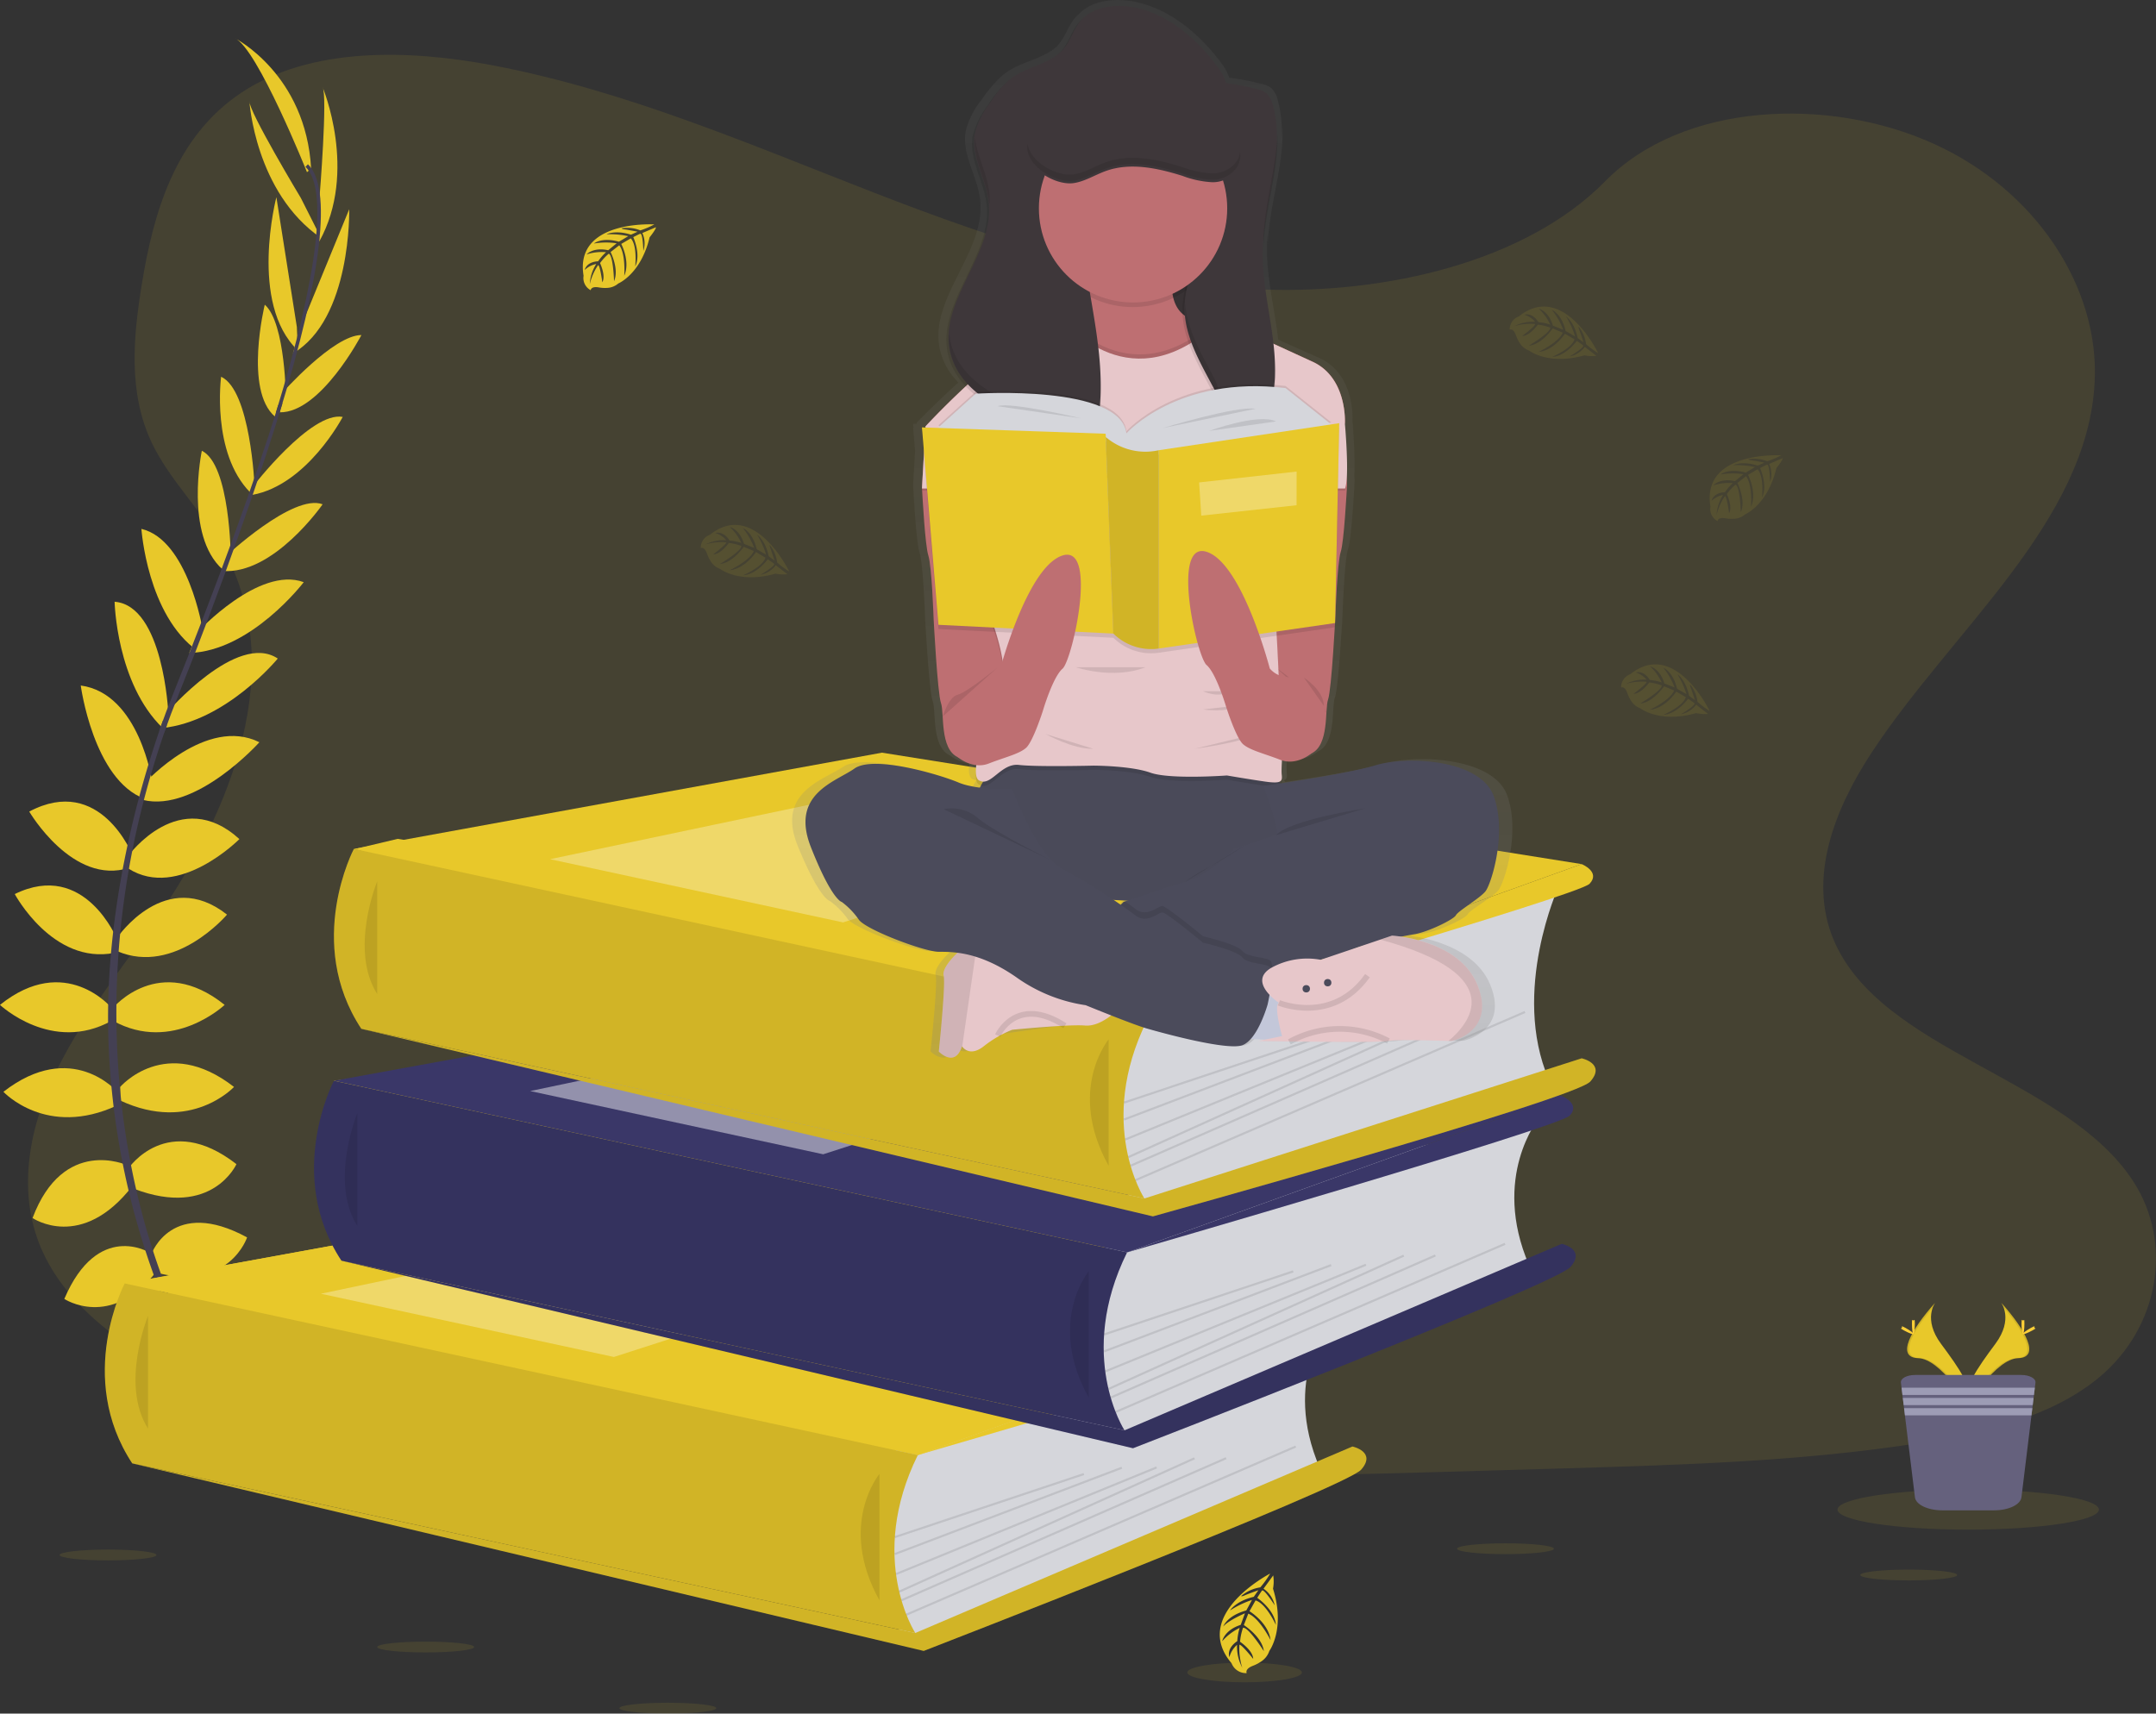 <svg id="img-pos-graduacao-e-exstensao" xmlns="http://www.w3.org/2000/svg" xmlns:xlink="http://www.w3.org/1999/xlink" width="377.357" height="300" viewBox="0 0 377.357 300">
  <rect x="0" y="0" width="377.357" height="300" fill="#333333" stroke="none"/>
  <defs>
    <linearGradient id="linear-gradient" x1="0.5" y1="1" x2="0.5" gradientUnits="objectBoundingBox">
      <stop offset="0" stop-color="gray" stop-opacity="0.251"/>
      <stop offset="0.54" stop-color="gray" stop-opacity="0.122"/>
      <stop offset="1" stop-color="gray" stop-opacity="0.102"/>
    </linearGradient>
  </defs>
  <path id="Caminho_159" data-name="Caminho 159" d="M318.283,110.538c-23.877-.83-46.622-8.537-68.337-16.971S206.723,75.788,183.417,71.32c-14.99-2.874-32.134-3.28-44.209,4.756-11.625,7.748-15.381,21.084-17.4,33.473-1.52,9.319-2.413,19.125,1.752,27.851,2.889,6.058,8.021,11.149,11.566,16.971,12.348,20.188,3.623,45.083-9.758,64.8-6.272,9.249-13.558,18.078-18.4,27.913s-7.083,21.121-2.848,31.164c4.2,9.961,14.211,17.428,25.05,22.685,22.021,10.681,47.961,13.735,73.273,15.466,56.015,3.833,112.324,2.173,168.487.513,20.786-.616,41.66-1.24,62.106-4.453,11.356-1.786,23.077-4.615,31.322-11.455,10.463-8.681,13.056-23.383,6.047-34.266-11.765-18.258-44.272-22.792-52.506-42.39-4.523-10.784.125-22.8,6.7-32.8,14.108-21.457,37.753-40.283,39-64.81.856-16.849-10.515-33.716-28.09-41.689-18.421-8.386-43.973-7.323-57.557,6.508C363.957,105.8,339.364,111.268,318.283,110.538Z" transform="translate(-96.977 -59.842)" fill="#e8c82a" opacity="0.1"/>
  <path id="Caminho_160" data-name="Caminho 160" d="M197.985,505.962l-126.277-.616L59.16,475.917l44.368-3.221-7.733-32.267,87.754-11.374L99.517,399.843l7.423-1.763,135.121,22.044-7.441,50.355-10.636,27.673Z" transform="translate(-37.334 -251.219)" fill="#e8c82a"/>
  <path id="Caminho_161" data-name="Caminho 161" d="M187,698.634s7.747-1.24,12.4,4.235c0,0-3.409,2.686-10.743-1.033Z" transform="translate(-150.69 -456.833)" fill="#e8c82a"/>
  <path id="Caminho_162" data-name="Caminho 162" d="M179.355,698.51s-4.944,6.084-2.509,12.857c0,0,4.029-1.612,4.468-9.825Z" transform="translate(-143.857 -456.831)" fill="#e8c82a"/>
  <path id="Caminho_163" data-name="Caminho 163" d="M172.76,668.035s3.1-5.685,15.5,2.273c0,0-1.653,3.822-7.128,3.512S174.206,671.03,172.76,668.035Z" transform="translate(-141.703 -436.357)" fill="#e8c82a"/>
  <path id="Caminho_164" data-name="Caminho 164" d="M158.524,670.279s-6.43-.738-7.054,13.982c0,0,4.077.845,6.973-3.811S160.151,673.183,158.524,670.279Z" transform="translate(-128.268 -439.011)" fill="#e8c82a"/>
  <path id="Caminho_165" data-name="Caminho 165" d="M160.44,629.134s3.616-10.02,16.735-2.892c0,0-3,9.194-15.392,6.3Z" transform="translate(-133.929 -409.609)" fill="#e8c82a"/>
  <path id="Caminho_166" data-name="Caminho 166" d="M149.52,589.776s6.818-10.123,18.9-.738c0,0-4.235,9.5-17.871,4.339Z" transform="translate(-127.037 -385.229)" fill="#e8c82a"/>
  <path id="Caminho_167" data-name="Caminho 167" d="M145.6,552.149s7.954-9.3,19.922,0c0,0-7.541,8.161-19.922,2.376Z" transform="translate(-124.564 -361.858)" fill="#e8c82a"/>
  <path id="Caminho_168" data-name="Caminho 168" d="M142.24,514.039s8.057-9.71,19.524-.517c0,0-9.09,8.574-19.524,2.789Z" transform="translate(-122.443 -337.594)" fill="#e8c82a"/>
  <path id="Caminho_169" data-name="Caminho 169" d="M144.2,476.442s8.485-12.5,19.214-4.029c0,0-9.09,10.743-19.214,6.4Z" transform="translate(-123.68 -312.29)" fill="#e8c82a"/>
  <path id="Caminho_170" data-name="Caminho 170" d="M149.52,438.369s8.987-12.4,19.42-2.892c0,0-10.64,10.743-19.42,5.165Z" transform="translate(-127.037 -288.576)" fill="#e8c82a"/>
  <path id="Caminho_171" data-name="Caminho 171" d="M156.845,400.8s10.64-11.651,19.922-7.01c0,0-11.086,12.374-20.387,10.1Z" transform="translate(-131.367 -263.843)" fill="#e8c82a"/>
  <path id="Caminho_172" data-name="Caminho 172" d="M166.231,363.757s12.278-14.27,19.42-9.5c0,0-9.046,11.068-20.291,12.175Z" transform="translate(-137.034 -238.965)" fill="#e8c82a"/>
  <path id="Caminho_173" data-name="Caminho 173" d="M179.8,327.659s10.747-11.651,18.6-8.758c0,0-9.194,12.086-20.04,12.4Z" transform="translate(-145.237 -216.979)" fill="#e8c82a"/>
  <path id="Caminho_174" data-name="Caminho 174" d="M194.557,291.528s11.88-11.156,17.045-9.194c0,0-8.574,12.4-17.561,11.673Z" transform="translate(-155.133 -194.048)" fill="#e8c82a"/>
  <path id="Caminho_175" data-name="Caminho 175" d="M208.32,253.479s10.227-13.329,15.809-12.3c0,0-6.2,11.883-15.809,13.65Z" transform="translate(-164.144 -168.189)" fill="#e8c82a"/>
  <path id="Caminho_176" data-name="Caminho 176" d="M221.663,212.623s9.039-10.216,13.923-10.194c0,0-7.135,13.65-14.3,13.525Z" transform="translate(-172.329 -143.769)" fill="#e8c82a"/>
  <path id="Caminho_177" data-name="Caminho 177" d="M228.681,164l8.733-21.28s.435,19.236-9.843,25.227Z" transform="translate(-176.292 -106.088)" fill="#e8c82a"/>
  <path id="Caminho_178" data-name="Caminho 178" d="M240.089,103.918s1.446-17.771.516-19.218c0,0,6.242,14.776-.576,27.068Z" transform="translate(-184.156 -69.473)" fill="#e8c82a"/>
  <path id="Caminho_179" data-name="Caminho 179" d="M134.006,635.878s-9.054-5.611-14.916,8.117c0,0,8.057,5.349,15.982-4.615Z" transform="translate(-107.834 -416.589)" fill="#e8c82a"/>
  <path id="Caminho_180" data-name="Caminho 180" d="M120.521,594.824s-11.1-5.065-16.491,9.268c0,0,8.578,5.9,17.5-5.645Z" transform="translate(-98.33 -390.849)" fill="#e8c82a"/>
  <path id="Caminho_181" data-name="Caminho 181" d="M110.122,554.459s-7.954-9.3-19.922,0c0,0,7.541,8.161,19.922,2.376Z" transform="translate(-89.602 -363.316)" fill="#e8c82a"/>
  <path id="Caminho_182" data-name="Caminho 182" d="M108.1,514.039s-8.057-9.71-19.524-.517c0,0,9.09,8.574,19.524,2.789Z" transform="translate(-88.58 -337.594)" fill="#e8c82a"/>
  <path id="Caminho_183" data-name="Caminho 183" d="M113.517,473.107s-5.652-14-17.937-7.98c0,0,6.641,12.414,17.436,10.3Z" transform="translate(-92.997 -308.601)" fill="#e8c82a"/>
  <path id="Caminho_184" data-name="Caminho 184" d="M120.528,433.2s-5.619-14.244-18.078-7.64c0,0,7.629,13.056,17.524,9.839Z" transform="translate(-97.333 -283.478)" fill="#e8c82a"/>
  <path id="Caminho_185" data-name="Caminho 185" d="M139.434,385.745s-2.214-15.617-12.544-17.015c0,0,2.191,16.469,11.153,19.83Z" transform="translate(-112.756 -248.716)" fill="#e8c82a"/>
  <path id="Caminho_186" data-name="Caminho 186" d="M152.344,348.452s-.863-18.815-9.4-19.472c0,0,.288,14.281,8.441,22.136Z" transform="translate(-122.885 -223.631)" fill="#e8c82a"/>
  <path id="Caminho_187" data-name="Caminho 187" d="M166.369,311.967s-2.546-15.646-10.7-17.557c0,0,1.011,15.152,9.891,21.4Z" transform="translate(-130.918 -201.815)" fill="#e8c82a"/>
  <path id="Caminho_188" data-name="Caminho 188" d="M188.182,276.024s-.085-16.3-5.065-18.694c0,0-3.088,14.757,3.623,20.774Z" transform="translate(-147.792 -178.415)" fill="#e8c82a"/>
  <path id="Caminho_189" data-name="Caminho 189" d="M198.986,241.357s-.7-16.783-5.855-19.147c0,0-1.764,13.281,5.084,20.247Z" transform="translate(-154.431 -156.252)" fill="#e8c82a"/>
  <path id="Caminho_190" data-name="Caminho 190" d="M215.844,204.863s-.029-13.65-3.711-16.853c0,0-3.66,14.953,1.789,19.6Z" transform="translate(-165.792 -134.669)" fill="#e8c82a"/>
  <path id="Caminho_191" data-name="Caminho 191" d="M220.941,159.719,217.359,137s-4.866,18.616,3.752,26.821Z" transform="translate(-168.985 -102.478)" fill="#e8c82a"/>
  <path id="Caminho_192" data-name="Caminho 192" d="M215.891,108.341S206.7,93.067,206.885,91.37c0,0,.978,16.008,12.544,23.98Z" transform="translate(-163.237 -73.683)" fill="#e8c82a"/>
  <path id="Caminho_193" data-name="Caminho 193" d="M212.663,85.029s-8.677-21.693-12.6-23.449c0,0,12.4,6.3,13.326,22.829Z" transform="translate(-158.932 -54.883)" fill="#e8c82a"/>
  <path id="Caminho_194" data-name="Caminho 194" d="M220.154,164.936l-.594-.181c7.323-23.881,9.149-39.107,5.147-42.925l.424-.45C229.377,125.409,227.654,140.468,220.154,164.936Z" transform="translate(-171.238 -92.621)" fill="#444053"/>
  <path id="Caminho_195" data-name="Caminho 195" d="M165.008,292.37l-.878-.314c.778-2.188,1.616-4.409,2.494-6.6,7.644-19.052,14.152-36.775,18.325-50.381l.764-.369c-4.18,13.632-10.574,32.034-18.225,51.112C166.613,287.969,165.779,290.179,165.008,292.37Z" transform="translate(-136.257 -164.14)" fill="#444053"/>
  <path id="Caminho_196" data-name="Caminho 196" d="M168.159,518.9c-.118-.129-11.987-13.5-20.262-36.314a134.356,134.356,0,0,1-7.995-41.608c-.568-17.757,3.158-37.583,9.541-55.594l.694.812c-14.329,40.424-8.637,75.063-1.085,95.922,8.187,22.612,19.922,35.831,20.037,35.963Z" transform="translate(-120.932 -259.224)" fill="#444053"/>
  <path id="Caminho_197" data-name="Caminho 197" d="M586.129,670.36s-8.364,10.208-1.723,25.641L517.63,724.962l-6.408,1.343-2.951-12.913,1.974-16.3V688.19Z" transform="translate(-353.434 -439.066)" fill="#d5d6db"/>
  <path id="Caminho_198" data-name="Caminho 198" d="M59.16,580.239l92.424-16.849L274.051,582.9l-76.066,27.386Z" transform="translate(-37.334 -355.541)" fill="#e8c82a"/>
  <path id="Caminho_199" data-name="Caminho 199" d="M59.16,580.239l92.424-16.849L274.051,582.9l-76.066,27.386Z" transform="translate(-37.334 -355.541)" fill="#e8c82a"/>
  <path id="Caminho_200" data-name="Caminho 200" d="M141.788,652.47s-8.644,16.377,1.317,31.5l137.057,29.7s-8.508-13.045.439-31.153Z" transform="translate(-119.962 -427.776)" fill="#e8c82a"/>
  <path id="Caminho_201" data-name="Caminho 201" d="M141.788,652.47s-8.644,16.377,1.317,31.5l137.057,29.7s-8.508-13.045.439-31.153Z" transform="translate(-119.962 -427.776)" opacity="0.1"/>
  <path id="Caminho_202" data-name="Caminho 202" d="M155.054,667.86s-4.94,11.983,0,19.738" transform="translate(-129.144 -437.488)" opacity="0.1"/>
  <path id="Caminho_203" data-name="Caminho 203" d="M288.367,762.51l76.516-32.65s4.28.922,1.513,4.058-76.553,31.728-76.553,31.728L151.31,732.811Z" transform="translate(-128.167 -476.615)" fill="#e8c82a"/>
  <path id="Caminho_204" data-name="Caminho 204" d="M288.367,762.51l76.516-32.65s4.28.922,1.513,4.058-76.553,31.728-76.553,31.728L151.31,732.811Z" transform="translate(-128.167 -476.615)" opacity="0.1"/>
  <path id="Caminho_205" data-name="Caminho 205" d="M500.2,742.86s-7.379,8.854,0,22.136" transform="translate(-346.272 -484.818)" opacity="0.1"/>
  <rect id="Retângulo_21" data-name="Retângulo 21" width="34.89" height="0.369" transform="translate(156.555 268.933) rotate(-18.45)" opacity="0.1"/>
  <rect id="Retângulo_22" data-name="Retângulo 22" width="42.512" height="0.369" transform="translate(156.543 271.903) rotate(-20.82)" opacity="0.1"/>
  <rect id="Retângulo_23" data-name="Retângulo 23" width="49.274" height="0.369" transform="translate(156.765 275.404) rotate(-22.26)" opacity="0.1"/>
  <rect id="Retângulo_24" data-name="Retângulo 24" width="56.719" height="0.369" transform="translate(157.297 278.492) rotate(-24.31)" opacity="0.1"/>
  <rect id="Retângulo_25" data-name="Retângulo 25" width="62.036" height="0.369" transform="matrix(0.916, -0.401, 0.401, 0.916, 157.707, 279.994)" opacity="0.1"/>
  <rect id="Retângulo_26" data-name="Retângulo 26" width="74.236" height="0.369" transform="translate(158.565 282.517) rotate(-23.36)" opacity="0.1"/>
  <path id="Caminho_206" data-name="Caminho 206" d="M152.23,590.59l64.932-13.65,39.557,7.563-53.207,17.155Z" transform="translate(-96.068 -364.092)" fill="#fff" opacity="0.3"/>
  <path id="Caminho_207" data-name="Caminho 207" d="M600.077,659.69s3.357,1.354,1.387,3.446S524,687.076,524,687.076Z" transform="translate(-363.361 -432.333)" fill="#e8c82a"/>
  <path id="Caminho_208" data-name="Caminho 208" d="M685.425,574.18s-8.36,10.2-1.719,25.641L616.93,628.782l-6.408,1.35-2.951-12.913,2-16.292V592.01Z" transform="translate(-416.099 -378.37)" fill="#d5d6db"/>
  <path id="Caminho_209" data-name="Caminho 209" d="M158.46,484.055l92.421-16.845,122.47,19.509L297.285,514.1Z" transform="translate(-99.999 -294.845)" fill="#3a3768"/>
  <path id="Caminho_210" data-name="Caminho 210" d="M241.044,556.29s-8.648,16.377,1.313,31.5l137.057,29.7s-8.5-13.056.454-31.156Z" transform="translate(-182.598 -367.08)" fill="#3a3768"/>
  <path id="Caminho_211" data-name="Caminho 211" d="M241.044,556.29s-8.648,16.377,1.313,31.5l137.057,29.7s-8.5-13.056.454-31.156l-43.342-9.382Z" transform="translate(-182.598 -367.08)" opacity="0.1"/>
  <path id="Caminho_212" data-name="Caminho 212" d="M254.347,571.68s-4.936,11.979,0,19.738" transform="translate(-191.806 -376.792)" opacity="0.1"/>
  <path id="Caminho_213" data-name="Caminho 213" d="M387.658,666.33l76.52-32.65s4.276.922,1.509,4.058-76.553,31.728-76.553,31.728L250.6,636.631Z" transform="translate(-190.826 -415.918)" fill="#3a3768"/>
  <path id="Caminho_214" data-name="Caminho 214" d="M387.658,666.33l76.52-32.65s4.276.922,1.509,4.058-76.553,31.728-76.553,31.728L250.6,636.631Z" transform="translate(-190.826 -415.918)" opacity="0.1"/>
  <path id="Caminho_215" data-name="Caminho 215" d="M599.49,646.68s-7.379,8.854,0,22.136" transform="translate(-408.931 -424.122)" opacity="0.1"/>
  <rect id="Retângulo_27" data-name="Retângulo 27" width="34.89" height="0.369" transform="translate(193.189 233.453) rotate(-18.45)" opacity="0.1"/>
  <rect id="Retângulo_28" data-name="Retângulo 28" width="42.512" height="0.369" transform="translate(193.182 236.422) rotate(-20.82)" opacity="0.1"/>
  <rect id="Retângulo_29" data-name="Retângulo 29" width="49.274" height="0.369" transform="translate(193.398 239.918) rotate(-22.26)" opacity="0.1"/>
  <rect id="Retângulo_30" data-name="Retângulo 30" width="56.719" height="0.369" transform="translate(193.934 243.006) rotate(-24.31)" opacity="0.1"/>
  <rect id="Retângulo_31" data-name="Retângulo 31" width="62.036" height="0.369" transform="matrix(0.916, -0.401, 0.401, 0.916, 194.339, 244.504)" opacity="0.1"/>
  <rect id="Retângulo_32" data-name="Retângulo 32" width="74.236" height="0.369" transform="translate(195.2 247.027) rotate(-23.36)" opacity="0.1"/>
  <path id="Caminho_216" data-name="Caminho 216" d="M251.53,494.41l64.932-13.65,39.557,7.563-53.207,17.155Z" transform="translate(-158.733 -303.396)" fill="#fff" opacity="0.45"/>
  <path id="Caminho_217" data-name="Caminho 217" d="M699.4,563.51s3.353,1.354,1.387,3.442-77.453,23.94-77.453,23.94Z" transform="translate(-426.045 -371.636)" fill="#3a3768"/>
  <path id="Caminho_218" data-name="Caminho 218" d="M694.844,464.15s-8.364,18.325-1.723,33.757l-66.776,20.845-6.394,1.354L617,507.193l1.974-16.3V481.98Z" transform="translate(-422.05 -308.933)" fill="#d5d6db"/>
  <path id="Caminho_219" data-name="Caminho 219" d="M167.89,374.029l92.424-16.849,122.47,19.509-76.07,27.386Z" transform="translate(-105.95 -225.408)" fill="#e8c82a"/>
  <path id="Caminho_220" data-name="Caminho 220" d="M250.5,446.26s-8.659,16.377,1.3,31.5l137.057,29.7s-8.508-13.056.45-31.152Z" transform="translate(-188.561 -297.643)" fill="#e8c82a"/>
  <path id="Caminho_221" data-name="Caminho 221" d="M250.5,446.26s-8.659,16.377,1.3,31.5l137.057,29.7s-8.508-13.056.45-31.152Z" transform="translate(-188.561 -297.643)" opacity="0.1"/>
  <path id="Caminho_222" data-name="Caminho 222" d="M263.784,461.65s-4.94,11.983,0,19.738" transform="translate(-197.761 -307.355)" opacity="0.1"/>
  <path id="Caminho_223" data-name="Caminho 223" d="M397.1,561.349l76.516-24.534s4.28.922,1.513,4.058-76.553,23.612-76.553,23.612L260.04,531.65Z" transform="translate(-196.783 -351.53)" fill="#e8c82a"/>
  <path id="Caminho_224" data-name="Caminho 224" d="M397.1,561.349l76.516-24.534s4.28.922,1.513,4.058-76.553,23.612-76.553,23.612L260.04,531.65Z" transform="translate(-196.783 -351.53)" opacity="0.1"/>
  <path id="Caminho_225" data-name="Caminho 225" d="M608.93,536.65s-7.379,8.854,0,22.136" transform="translate(-414.888 -354.686)" opacity="0.1"/>
  <rect id="Retângulo_33" data-name="Retângulo 33" width="34.89" height="0.369" transform="translate(196.673 192.859) rotate(-18.45)" opacity="0.1"/>
  <rect id="Retângulo_34" data-name="Retângulo 34" width="42.512" height="0.369" transform="translate(196.663 195.83) rotate(-20.82)" opacity="0.1"/>
  <rect id="Retângulo_35" data-name="Retângulo 35" width="49.274" height="0.369" transform="translate(196.876 199.328) rotate(-22.26)" opacity="0.1"/>
  <rect id="Retângulo_36" data-name="Retângulo 36" width="56.719" height="0.369" transform="translate(197.418 202.412) rotate(-24.31)" opacity="0.1"/>
  <rect id="Retângulo_37" data-name="Retângulo 37" width="62.036" height="0.369" transform="matrix(0.916, -0.401, 0.401, 0.916, 197.824, 203.913)" opacity="0.1"/>
  <rect id="Retângulo_38" data-name="Retângulo 38" width="74.236" height="0.369" transform="translate(198.683 206.439) rotate(-23.36)" opacity="0.1"/>
  <path id="Caminho_226" data-name="Caminho 226" d="M260.96,384.38l64.932-13.65,39.557,7.563-53.207,17.155Z" transform="translate(-164.684 -233.96)" fill="#fff" opacity="0.3"/>
  <path id="Caminho_227" data-name="Caminho 227" d="M708.826,453.48s3.357,1.354,1.387,3.446-77.453,23.94-77.453,23.94Z" transform="translate(-431.996 -302.2)" fill="#e8c82a"/>
  <path id="Caminho_228" data-name="Caminho 228" d="M377.594,149.889s-14.019-.845-12.381,8.991a2.4,2.4,0,0,0,1.247,2.527s.026-.738,1.439-.483a6.291,6.291,0,0,0,1.527.074,3.18,3.18,0,0,0,1.863-.767h0s3.944-1.631,5.479-8.08c0,0,1.136-1.406,1.107-1.767l-2.376,1.011a4.257,4.257,0,0,1,.173,3.129s-.077-3.066-.535-3c-.092,0-1.228.594-1.228.594s1.391,2.977.339,5.139c0,0,.4-3.667-.775-4.925l-1.668.974s1.627,3.073.524,5.582c0,0,.284-3.848-.874-5.346l-1.513,1.181s1.531,3.029.6,5.11c0,0-.122-4.479-.922-4.818a9.116,9.116,0,0,0-1.524,1.645s1.048,2.214.395,3.361c0,0-.395-2.985-.738-3a9.931,9.931,0,0,0-1.454,3.32,7.179,7.179,0,0,1,1.133-3.52,3.951,3.951,0,0,0-2.014,1.044s.2-1.4,2.343-1.52a9.068,9.068,0,0,1,1.38-1.59,8.636,8.636,0,0,0-3.416.391s1.136-1.317,3.8-.738L371,153.195a12.73,12.73,0,0,0-3.984.041s1.369-1.166,4.387-.317l1.627-.97a14.783,14.783,0,0,0-3.807-.328s1.5-.808,4.283.066l1.158-.52s-1.745-.343-2.258-.4-.539-.2-.539-.2a6.091,6.091,0,0,1,3.283.369A14.645,14.645,0,0,0,377.594,149.889Z" transform="translate(-263.07 -110.601)" fill="#e8c82a"/>
  <path id="Caminho_229" data-name="Caminho 229" d="M912.194,259.469s-14.019-.845-12.381,8.991a2.4,2.4,0,0,0,1.247,2.527s.026-.738,1.439-.483a6.5,6.5,0,0,0,1.527.074,3.169,3.169,0,0,0,1.845-.767h0s3.948-1.631,5.479-8.08c0,0,1.136-1.406,1.107-1.767l-2.369,1.011a4.256,4.256,0,0,1,.173,3.129s-.077-3.066-.531-3c-.092,0-1.232.594-1.232.594s1.391,2.977.343,5.139c0,0,.4-3.667-.779-4.925l-1.668.974s1.627,3.073.524,5.582c0,0,.284-3.848-.874-5.346l-1.509,1.181s1.527,3.029.594,5.11c0,0-.122-4.479-.922-4.818a9.254,9.254,0,0,0-1.524,1.645s1.048,2.214.4,3.361c0,0-.4-2.985-.738-3a9.932,9.932,0,0,0-1.454,3.32,7.157,7.157,0,0,1,1.136-3.52,3.97,3.97,0,0,0-2.018,1.044s.207-1.4,2.343-1.52a9.211,9.211,0,0,1,1.38-1.594,8.673,8.673,0,0,0-3.416.395s1.136-1.317,3.8-.738l1.476-1.217a12.731,12.731,0,0,0-3.984.041s1.365-1.166,4.387-.317l1.623-.97a14.783,14.783,0,0,0-3.807-.328s1.5-.808,4.283.066l1.162-.52s-1.749-.343-2.262-.4-.539-.2-.539-.2a6.047,6.047,0,0,1,3.283.369A14.888,14.888,0,0,0,912.194,259.469Z" transform="translate(-600.441 -179.753)" fill="#e8c82a" opacity="0.1"/>
  <path id="Caminho_230" data-name="Caminho 230" d="M436.509,300.675s-6.109-12.665-13.887-6.423a2.4,2.4,0,0,0-1.6,2.321s.646-.336,1.107,1.022a6.538,6.538,0,0,0,.679,1.365,3.184,3.184,0,0,0,1.583,1.254h0s3.346,2.649,9.725.841a6.311,6.311,0,0,0,2.073.092l-2.036-1.575a4.282,4.282,0,0,1-2.649,1.675s2.642-1.561,2.357-1.922c-.059-.074-1.107-.786-1.107-.786s-1.922,2.667-4.32,2.8c0,0,3.394-1.439,3.918-3.081l-1.66-.981s-1.893,2.922-4.619,3.18c0,0,3.5-1.627,4.239-3.368l-1.764-.738s-1.9,2.811-4.173,3.014c0,0,3.852-2.291,3.756-3.158a9.35,9.35,0,0,0-2.18-.528s-1.409,1.989-2.737,1.989c0,0,2.409-1.8,2.262-2.1a9.732,9.732,0,0,0-3.615.369,7.183,7.183,0,0,1,3.627-.738,3.974,3.974,0,0,0-1.9-1.251s1.321-.5,2.468,1.3a9.1,9.1,0,0,1,2.062.428,8.661,8.661,0,0,0-2.007-2.785s1.7.343,2.483,2.951l1.789.708a12.306,12.306,0,0,0-1.977-3.457s1.682.624,2.417,3.689l1.638.944a14.6,14.6,0,0,0-1.568-3.483s1.435.915,2.029,3.77l1.022.76s-.553-1.693-.738-2.166-.092-.568-.092-.568A6.054,6.054,0,0,1,434.4,299.1,13.76,13.76,0,0,0,436.509,300.675Z" transform="translate(-298.374 -200.624)" fill="#e8c82a" opacity="0.1"/>
  <path id="Caminho_231" data-name="Caminho 231" d="M820.289,197.055s-6.106-12.665-13.886-6.423a2.4,2.4,0,0,0-1.6,2.321s.649-.332,1.107,1.022a6.4,6.4,0,0,0,.683,1.369,3.165,3.165,0,0,0,1.579,1.251h0s3.35,2.649,9.725.845a6.34,6.34,0,0,0,2.077.089l-2.025-1.579a4.28,4.28,0,0,1-2.645,1.679s2.638-1.564,2.354-1.926c-.059-.074-1.107-.786-1.107-.786s-1.918,2.667-4.32,2.8c0,0,3.4-1.439,3.922-3.077l-1.686-.974s-1.889,2.918-4.619,3.18c0,0,3.5-1.631,4.243-3.372l-1.767-.738s-1.9,2.815-4.169,3.014c0,0,3.848-2.291,3.752-3.154a9.126,9.126,0,0,0-2.177-.528s-1.409,1.985-2.741,1.985c0,0,2.413-1.8,2.265-2.1a9.756,9.756,0,0,0-3.619.369,7.18,7.18,0,0,1,3.627-.738,3.951,3.951,0,0,0-1.893-1.251s1.321-.5,2.468,1.3a9.133,9.133,0,0,1,2.062.432,8.632,8.632,0,0,0-2.011-2.789s1.7.347,2.483,2.97l1.793.708a12.311,12.311,0,0,0-1.977-3.461s1.682.624,2.413,3.689l1.642.944a14.73,14.73,0,0,0-1.572-3.483s1.439.915,2.029,3.77l1.022.76s-.55-1.693-.738-2.166-.092-.564-.092-.564a6.069,6.069,0,0,1,1.28,3.044A14.169,14.169,0,0,0,820.289,197.055Z" transform="translate(-540.567 -135.233)" fill="#e8c82a" opacity="0.1"/>
  <path id="Caminho_232" data-name="Caminho 232" d="M873.161,366.859s-6.106-12.669-13.9-6.427a2.4,2.4,0,0,0-1.6,2.321s.649-.332,1.107,1.022a6.392,6.392,0,0,0,.679,1.369,3.166,3.166,0,0,0,1.579,1.251h0s3.35,2.653,9.729.845c0,0,1.778.306,2.073.089l-2.037-1.575a4.281,4.281,0,0,1-2.649,1.679s2.638-1.564,2.354-1.926c-.059-.074-1.107-.786-1.107-.786s-1.918,2.667-4.32,2.808c0,0,3.4-1.443,3.922-3.081l-1.664-.981s-1.889,2.922-4.619,3.18c0,0,3.5-1.631,4.243-3.372l-1.767-.738s-1.9,2.811-4.169,3.014c0,0,3.852-2.291,3.756-3.158a9.166,9.166,0,0,0-2.18-.528s-1.409,1.985-2.741,1.985c0,0,2.413-1.8,2.265-2.1a9.754,9.754,0,0,0-3.619.369,7.2,7.2,0,0,1,3.63-.738,3.944,3.944,0,0,0-1.9-1.251s1.321-.505,2.468,1.3a9.1,9.1,0,0,1,2.062.428,8.7,8.7,0,0,0-2.007-2.789s1.7.347,2.483,2.97l1.789.708a12.254,12.254,0,0,0-1.977-3.457s1.682.62,2.413,3.689l1.642.941a14.733,14.733,0,0,0-1.572-3.483s1.439.915,2.033,3.774l1.022.738s-.553-1.693-.738-2.166-.092-.564-.092-.564a6.032,6.032,0,0,1,1.28,3.044A14.936,14.936,0,0,0,873.161,366.859Z" transform="translate(-573.925 -242.389)" fill="#e8c82a" opacity="0.1"/>
  <ellipse id="Elipse_2" data-name="Elipse 2" cx="8.482" cy="0.948" rx="8.482" ry="0.948" transform="translate(66.024 287.401)" fill="#e8c82a" opacity="0.1"/>
  <ellipse id="Elipse_3" data-name="Elipse 3" cx="8.482" cy="0.948" rx="8.482" ry="0.948" transform="translate(10.422 271.286)" fill="#e8c82a" opacity="0.1"/>
  <ellipse id="Elipse_4" data-name="Elipse 4" cx="8.482" cy="0.948" rx="8.482" ry="0.948" transform="translate(108.406 298.104)" fill="#e8c82a" opacity="0.1"/>
  <ellipse id="Elipse_5" data-name="Elipse 5" cx="8.482" cy="0.948" rx="8.482" ry="0.948" transform="translate(325.595 274.791)" fill="#e8c82a" opacity="0.1"/>
  <ellipse id="Elipse_6" data-name="Elipse 6" cx="8.482" cy="0.948" rx="8.482" ry="0.948" transform="translate(255.015 270.19)" fill="#e8c82a" opacity="0.1"/>
  <ellipse id="Elipse_7" data-name="Elipse 7" cx="10.031" cy="1.723" rx="10.031" ry="1.723" transform="translate(207.807 291.079)" fill="#e8c82a" opacity="0.1"/>
  <path id="Caminho_233" data-name="Caminho 233" d="M676.081,790.14s-13.968,7.216-6.751,15.716a2.7,2.7,0,0,0,2.641,1.716s-.391-.716,1.107-1.288a7.2,7.2,0,0,0,1.509-.8,3.546,3.546,0,0,0,1.35-1.8h0s2.855-3.822.642-10.894a7.009,7.009,0,0,0,.037-2.324l-1.7,2.328a4.752,4.752,0,0,1,1.955,2.907s-1.845-2.9-2.214-2.583c-.081.066-.841,1.273-.841,1.273s3.04,2.062,3.265,4.741c0,0-1.712-3.752-3.56-4.287l-1.059,1.889s3.32,2.022,3.689,5.062c0,0-1.93-3.855-3.9-4.634l-.779,2s3.2,2.037,3.5,4.567c0,0-2.678-4.232-3.641-4.1a10.229,10.229,0,0,0-.524,2.453s2.261,1.513,2.3,3c0,0-2.088-2.638-2.409-2.464a11.119,11.119,0,0,0,.509,4.032,7.96,7.96,0,0,1-.926-4.032,4.427,4.427,0,0,0-1.339,2.155s-.6-1.457,1.38-2.8a10.2,10.2,0,0,1,.417-2.317,9.725,9.725,0,0,0-3.055,2.332s.336-1.915,3.243-2.867l.738-2.022s-2.907,1.232-3.8,2.317c0,0,.646-1.9,4.032-2.811l1-1.845a16.942,16.942,0,0,0-3.844,1.845s.978-1.634,4.154-2.387l.815-1.162s-1.874.668-2.4.908-.627.122-.627.122a6.784,6.784,0,0,1,3.361-1.527A16.438,16.438,0,0,0,676.081,790.14Z" transform="translate(-453.767 -514.656)" fill="#e8c82a"/>
  <path id="Caminho_234" data-name="Caminho 234" d="M589.5,182.618c-2.413-6.556-15.694-7.172-21.457-5.5-4.1,1.192-12.728,2.535-17.34,3.21l-.3-.284c.6-.177.612-.612.539-1.258a19.678,19.678,0,0,1,.037-2.553c2.826.878,5.342-1.2,5.342-1.2h0c3.32-1.476,2.428-7.792,3.062-9.518.476-1.291.989-8.9,1.217-12.691h.048l.026-1.273c.033-.55.048-.871.048-.871s.325-9.275.959-11.153c.59-1.727,1.07-10.426,1.144-11.806v-.181l-.048-.8c.033-.587.048-1.24.044-1.926,0-3.154-.328-7.128-.369-7.77v-.336c.026-1.347-.144-8.091-5.881-10.64-2.114-.944-4.656-2.07-7.117-3.165-.635-5.479-2.084-10.928-1.959-16.447,0-.83.074-1.66.155-2.487,0,.24-.026.483-.03.738v1.609c.218-6.9,2.826-13.842,2.582-20.6-.022.66-.07,1.324-.133,1.989a21.443,21.443,0,0,0-.708-6.785,4.014,4.014,0,0,0-1.158-2.1,4.77,4.77,0,0,0-2.022-.8,40.656,40.656,0,0,0-5.309-.989,8.2,8.2,0,0,0-1.2-2.321c-3.741-5.136-9.282-9.961-15.835-11.068-3.287-.553-7.069-.092-9.3,2.258a6.986,6.986,0,0,0-.657.664c-1.2,1.435-1.719,3.32-2.952,4.752-.081.1-.173.184-.262.277-2.413,2.158-6.172,2.608-8.854,4.545a10.627,10.627,0,0,0-1.324,1.155,22.456,22.456,0,0,0-2.892,3.516,14.584,14.584,0,0,0-2.83,5.49c-.771,4.058,1.992,7.906,2.505,11.99,1.144,9.138-8.969,17.247-7.054,26.264a12.026,12.026,0,0,0,3.254,5.84c-3.944,3.571-7.3,7.035-7.3,7.035v.207h-.624l.063.738h-.063l.343,4-.343,5.829v.55h.022c.114,2.136.568,9.817,1.107,11.437.635,1.878.956,11.153.956,11.153s.7,13.108,1.343,14.842-.269,8.032,3.062,9.518h0a7.01,7.01,0,0,0,3.346,1.387c-.17,1.38-.063,2.38.487,2.693a1.608,1.608,0,0,0,.775.221,8.21,8.21,0,0,0-.6,1.051,15.628,15.628,0,0,1-3.866-.911c-3.579-1.476-15.454-4.8-18.9-2.461s-11.75,4.453-7.917,13.853,5.619,9.636,5.619,9.636a13.65,13.65,0,0,1,3.066,3.081c1.151,1.73,11.876,5.689,14.558,5.689a26.264,26.264,0,0,1,3.413.17s-2.911,2.553-2.523,4.036S488.6,227.5,488.6,227.5s2.951,2.974,4.213-.926l.044.059c.236.321,1.513,1.771,3.914-.059A21.941,21.941,0,0,1,499.9,224.6l11.629-1.645a32.913,32.913,0,0,1,3.641-.026,7.61,7.61,0,0,0,4.8-1.786c2.409.915,5.117,1.915,6.4,2.28,2.612.738,14.617,3.959,17.425,2.951A3.9,3.9,0,0,0,545.3,225.3l2.678.085-1.254.251s2.442.041,5.763.085l-.14.081,4.165-.037c6.095.055,12.942.074,13.842-.129,1.409-.314,8.733-.092,10.891,0h.6s8.046-1.6,4.726-9.769c-2.553-6.272-10.4-8.094-13.883-8.6.981-.2,1.826-.347,2.387-.435,2.431-.369,7.154-2.583,7.537-3.339s4.342-2.951,5.364-4.2S591.922,189.174,589.5,182.618Zm-66.647,18.347-.395.129-.266.089-.509.5c-.406-.273-.841-.561-1.295-.856C521.188,200.877,522.01,200.925,522.851,200.965Zm35.163,10.4Z" transform="translate(-325.728 -43.428)" fill="url(#linear-gradient)"/>
  <path id="Caminho_235" data-name="Caminho 235" d="M686.65,287.17s5.645,14.757,8.854,13.281,2.339-7.748,2.952-9.467,1.291-14.757,1.291-14.757.31-9.223.922-11.09c.568-1.716,1.029-10.367,1.107-11.728v-.181l-.609-10.7-3.446-.86-7.991,2.951-1.107,6.32-.432,2.468-.184,1.051Z" transform="translate(-466.004 -168.532)" fill="#be6f72"/>
  <path id="Caminho_236" data-name="Caminho 236" d="M691.69,358.3s5.386,4.409,7.01,4.8,2.619,3.826,2.619,3.826" transform="translate(-469.185 -242.134)" opacity="0.1"/>
  <path id="Caminho_237" data-name="Caminho 237" d="M541.126,288.92s-5.645,14.757-8.854,13.281-2.339-7.747-2.951-9.467-1.291-14.757-1.291-14.757-.31-9.223-.922-11.09c-.568-1.716-1.029-10.367-1.107-11.728v-.181l.612-10.7,3.446-.86,7.991,2.951,1.107,6.32.432,2.468.184,1.051Z" transform="translate(-364.623 -169.637)" fill="#be6f72"/>
  <rect id="Retângulo_39" data-name="Retângulo 39" width="12.599" height="19.638" transform="translate(200.661 40.31)" fill="#3e373a"/>
  <rect id="Retângulo_40" data-name="Retângulo 40" width="12.599" height="19.638" transform="translate(200.661 40.31)" opacity="0.1"/>
  <path id="Caminho_238" data-name="Caminho 238" d="M555.76,404.582s-4.305,4.733-2.708,5.593,11.931,16.971,11.931,16.971,33.942,4.18,40.342-2.092,6.272-17.476,6.272-17.476-5.143,1.107-5.7.505-3.641-3.5-3.641-3.5S558.711,401.94,555.76,404.582Z" transform="translate(-381.47 -270.6)" fill="#4b4b5b"/>
  <path id="Caminho_239" data-name="Caminho 239" d="M555.76,404.582s-4.305,4.733-2.708,5.593,11.931,16.971,11.931,16.971,33.942,4.18,40.342-2.092,6.272-17.476,6.272-17.476-5.143,1.107-5.7.505-3.641-3.5-3.641-3.5S558.711,401.94,555.76,404.582Z" transform="translate(-381.47 -270.6)" opacity="0.02"/>
  <path id="Caminho_240" data-name="Caminho 240" d="M601.062,186.337l-11.068,8.854-3.346.243-1.229.089-20.634,1.513-21.4-1.564-3.184-.232-4.058-.3-8.485-8.116a145.329,145.329,0,0,1,11.267-10.776,23.116,23.116,0,0,1,5.46-3.649l.244-.085a6.073,6.073,0,0,0,2.339-1.631c4.154-4.283,7.995-14.853,7.995-14.853s18.325-9.467,16.111,2.951,8.238,9.349,8.238,9.349l3.446,1.572,1.361.624,3.472,1.59,7.832,3.593C601.571,178.343,601.062,186.337,601.062,186.337Z" transform="translate(-365.67 -112.185)" fill="#be6f72"/>
  <ellipse id="Elipse_8" data-name="Elipse 8" cx="16.48" cy="16.48" rx="16.48" ry="16.48" transform="translate(181.775 20.801)" opacity="0.1"/>
  <path id="Caminho_241" data-name="Caminho 241" d="M600.041,232.141H526v-.181l.612-10.7a145.314,145.314,0,0,1,11.267-10.776l46.485-1.845,2.162-2.28,7.832,3.593c6.15,2.826,5.656,10.821,5.656,10.821S600.856,230.038,600.041,232.141Z" transform="translate(-364.623 -146.249)" opacity="0.1"/>
  <path id="Caminho_242" data-name="Caminho 242" d="M600.041,231.141H526v-.181l.612-10.7a145.308,145.308,0,0,1,11.267-10.776l46.485-1.845,2.162-2.28,7.832,3.593c6.15,2.826,5.656,10.821,5.656,10.821S600.856,229.038,600.041,231.141Z" transform="translate(-364.623 -145.618)" fill="#e7c7ca"/>
  <path id="Caminho_243" data-name="Caminho 243" d="M585.9,188.406s11.68,14.883,27.238-.306,1.723,33.879,1.723,33.879l-33.573,3.984Z" transform="translate(-399.515 -132.885)" opacity="0.1"/>
  <path id="Caminho_244" data-name="Caminho 244" d="M585.9,190.406s11.68,14.883,27.238-.306,1.723,33.879,1.723,33.879l-33.573,3.984Z" transform="translate(-399.515 -134.147)" fill="#e7c7ca"/>
  <path id="Caminho_245" data-name="Caminho 245" d="M599.171,201.959l1.236,18.849,1.324,6.272,1.011,4.8s2.583,36.893,1.845,38.738.369,3.32.524,4.3-.155,3.446-.033,4.553,0,1.6-2.826,1.2-6.766-1.081-6.766-1.081-9.961.738-13.4-.491-9.961-1.232-9.961-1.232-9.839.247-13.034-.122-4.922,3.936-7.01,2.7,2.457-13.156,3.933-16.6-1.966-12.175-1.966-12.175l4.427-24.56.985-5.567v-17.5l.244-.085a6.073,6.073,0,0,0,2.339-1.631l1.107,17.613,34.68,1.232V201.35" transform="translate(-380.739 -143.088)" opacity="0.1"/>
  <path id="Caminho_246" data-name="Caminho 246" d="M599.171,199.959l1.236,18.849,1.324,6.272,1.011,4.8s2.583,36.893,1.845,38.738.369,3.32.524,4.3-.155,3.446-.033,4.553,0,1.6-2.826,1.2-6.766-1.081-6.766-1.081-9.961.738-13.4-.491-9.961-1.232-9.961-1.232-9.839.247-13.034-.122-4.922,3.936-7.01,2.7,2.457-13.156,3.933-16.6-1.966-12.175-1.966-12.175l4.427-24.56.985-5.567v-17.5l.244-.085a6.073,6.073,0,0,0,2.339-1.631l1.107,17.613,34.68,1.232V199.35" transform="translate(-380.739 -141.826)" fill="#e7c7ca"/>
  <path id="Caminho_247" data-name="Caminho 247" d="M594.332,64.644a4.065,4.065,0,0,0-1.107-2.088,4.53,4.53,0,0,0-1.948-.8,38.487,38.487,0,0,0-5.121-.981,8.2,8.2,0,0,0-1.107-2.3c-3.615-5.106-8.965-9.921-15.259-11.009-3.295-.572-7.113-.059-9.223,2.538-1.158,1.428-1.656,3.32-2.826,4.722-2.254,2.723-6.323,3.058-9.164,5.165a16.978,16.978,0,0,0-3.689,4.269,14.642,14.642,0,0,0-2.726,5.456c-.738,4.025,1.922,7.862,2.413,11.924,1.107,9.087-8.633,17.148-6.792,26.113,1.074,5.228,5.9,8.91,10.9,10.776,1.76.66,3.77,1.317,4.593,3.007.369.738.432,1.59.778,2.335,1.166,2.487,5,2.583,7.058.771s2.708-4.741,2.951-7.475c.989-11.939-3.793-23.733-3.236-35.7.166-3.619,1.184-7.725,4.427-9.363,4.364-2.214,9.614,1.476,14.418.771a28.6,28.6,0,0,1,1.38,17.454c-.764,3.184-2.084,6.272-2.18,9.555-.144,5,2.553,9.566,4.885,13.986a7.442,7.442,0,0,1,.985,2.7,6.5,6.5,0,0,1-.527,2.822c-1.317,3.545-3.59,6.836-3.848,10.61a1.716,1.716,0,0,0,.277,1.262,1.587,1.587,0,0,0,.952.428c3.984.683,7.43-2.848,9.375-6.394a29.973,29.973,0,0,0,3.7-12.735c.4-7.511-2.291-14.9-2.125-22.42C592.731,81.5,596.594,72.889,594.332,64.644Z" transform="translate(-371.912 -45.846)" opacity="0.1"/>
  <path id="Caminho_248" data-name="Caminho 248" d="M595.332,63.644a4.065,4.065,0,0,0-1.107-2.088,4.53,4.53,0,0,0-1.948-.8,38.488,38.488,0,0,0-5.121-.981,8.2,8.2,0,0,0-1.107-2.3c-3.616-5.106-8.965-9.921-15.259-11.009-3.294-.572-7.113-.059-9.223,2.538-1.158,1.428-1.657,3.32-2.826,4.722-2.254,2.723-6.323,3.058-9.164,5.165a16.979,16.979,0,0,0-3.689,4.269,14.641,14.641,0,0,0-2.726,5.456c-.738,4.025,1.922,7.862,2.413,11.924,1.107,9.087-8.633,17.148-6.792,26.113,1.074,5.228,5.9,8.91,10.9,10.776,1.76.66,3.771,1.317,4.593,3.007.369.738.432,1.59.778,2.335,1.166,2.487,5,2.583,7.058.771s2.708-4.741,2.951-7.475c.989-11.939-3.793-23.733-3.236-35.7.166-3.619,1.184-7.725,4.427-9.363,4.364-2.214,9.614,1.476,14.418.771a28.6,28.6,0,0,1,1.38,17.454c-.764,3.184-2.084,6.272-2.18,9.555-.144,5,2.553,9.566,4.885,13.986a7.442,7.442,0,0,1,.985,2.7,6.5,6.5,0,0,1-.527,2.822c-1.317,3.545-3.59,6.836-3.848,10.61a1.716,1.716,0,0,0,.277,1.262,1.587,1.587,0,0,0,.952.428c3.984.683,7.43-2.848,9.375-6.394a29.972,29.972,0,0,0,3.7-12.735c.4-7.511-2.291-14.9-2.125-22.42C593.731,80.5,597.594,71.889,595.332,63.644Z" transform="translate(-372.543 -45.215)" fill="#3e373a"/>
  <path id="Caminho_249" data-name="Caminho 249" d="M581.79,474.965l14.635.468-2.1-10.854-11.212,1.066Z" transform="translate(-367.15 -293.185)" fill="#c3c7d9"/>
  <path id="Caminho_250" data-name="Caminho 250" d="M676.965,427.3c-.985,1.229-4.8,3.442-5.165,4.18s-4.918,2.951-7.257,3.32-9.714,1.97-11.068,2.83c-.97.62-8.758,2.583-13.875,3.671a39.386,39.386,0,0,1-4.2.756c-2.214.122-26.437-8.116-26.437-8.116l4.671-4.8.258-.089c1.321-.446,7.423-2.509,10.81-3.49,3.815-1.107,8.242-5.656,8.242-5.656s6.515-2.214,7.379-2.461-2.214-8.607-2.214-8.607,14.141-1.963,19.675-3.627,18.325-1.048,20.66,5.471S677.965,426.074,676.965,427.3Z" transform="translate(-416.976 -271.248)" fill="#4b4b5b"/>
  <path id="Caminho_251" data-name="Caminho 251" d="M565.194,500.454s-2.826,2.951-5.656,2.708-12.724.738-12.724.738a19.839,19.839,0,0,0-4.984,2.889c-2.313,1.823-3.542.369-3.77.059l-.041-.059c-1.232,3.877-4.058.922-4.058.922s1.229-11.806.852-13.282,2.431-4.01,2.431-4.01l3.32-.845,8.412-2.155,12.053,4.18Z" transform="translate(-369.646 -323.618)" fill="#e7c7ca"/>
  <path id="Caminho_252" data-name="Caminho 252" d="M540.549,493.26l-2.49,17.273-.041-.059c-1.232,3.877-4.058.922-4.058.922s1.229-11.806.852-13.281,2.431-4.01,2.431-4.01Z" transform="translate(-369.646 -327.303)" opacity="0.1"/>
  <path id="Caminho_253" data-name="Caminho 253" d="M599,360.08s6.515,2.214,12.175,0" transform="translate(-410.691 -243.258)" opacity="0.1"/>
  <path id="Caminho_254" data-name="Caminho 254" d="M659.29,371.42s2.7,1.35,4.8,0" transform="translate(-448.738 -250.414)" opacity="0.1"/>
  <path id="Caminho_255" data-name="Caminho 255" d="M659.29,379.04s4.549.609,5.412-.62" transform="translate(-448.738 -254.831)" opacity="0.1"/>
  <path id="Caminho_256" data-name="Caminho 256" d="M655.29,394.333s8.544-1.107,10.666-2.583" transform="translate(-446.214 -263.243)" opacity="0.1"/>
  <path id="Caminho_257" data-name="Caminho 257" d="M584.62,391.75s4.8,2.7,8.364,2.583" transform="translate(-401.616 -263.243)" opacity="0.1"/>
  <path id="Caminho_258" data-name="Caminho 258" d="M639.59,483.425a39.379,39.379,0,0,1-4.2.756c-2.214.122-26.437-8.116-26.437-8.116l4.671-4.8.258-.089c.738.52,1.343.967,1.775,1.306,2.033,1.6,4-.491,4.733-.491s7.131,5.287,7.131,5.287,5.9,1.354,6.888,2.583,4.427.985,5.04,1.845A3.291,3.291,0,0,1,639.59,483.425Z" transform="translate(-416.97 -313.369)" opacity="0.1"/>
  <path id="Caminho_259" data-name="Caminho 259" d="M506.9,410.282s-5.969.343-9.411-1.107-14.879-4.8-18.2-2.446-11.315,4.427-7.626,13.776,5.412,9.592,5.412,9.592a13.32,13.32,0,0,1,2.951,3.062c1.107,1.723,11.437,5.656,14.019,5.656s7.131,0,13.525,4.427a27.8,27.8,0,0,0,12.175,4.922s8.116,3.32,10.644,4.058,14.075,3.933,16.783,2.951,4.427-7.135,4.427-7.135,1.229-5.534.612-6.394-4.058-.616-5.039-1.845-6.888-2.582-6.888-2.582-6.379-5.29-7.117-5.29-2.7,2.088-4.733.491A107.984,107.984,0,0,0,515.7,424.3C511.03,421.84,506.9,410.282,506.9,410.282Z" transform="translate(-329.731 -272.183)" fill="#4b4b5b"/>
  <path id="Caminho_260" data-name="Caminho 260" d="M536.27,427.176a7.047,7.047,0,0,1,6.047,1.6c2.951,2.461,12.883,7.4,12.883,7.4" transform="translate(-371.104 -285.51)" opacity="0.1"/>
  <path id="Caminho_261" data-name="Caminho 261" d="M709.577,427s-13.16,1.992-15.617,4.7" transform="translate(-470.617 -285.489)" opacity="0.1"/>
  <path id="Caminho_262" data-name="Caminho 262" d="M719.44,505.867h-.579c-2.081-.074-9.131-.3-10.489,0-1.6.369-22.752,0-22.752,0l4.136-.86s-1.535-5.379-.561-5.825c0,0-5.534-3.645-1.361-6.106a12.944,12.944,0,0,1,8.67-1.424l10.474-3.549,2.011-.683s11.806.616,15,8.733S719.44,505.867,719.44,505.867Z" transform="translate(-465.354 -323.618)" fill="#e7c7ca"/>
  <path id="Caminho_263" data-name="Caminho 263" d="M755.972,505.9h-.579c3.435-2.833,11.2-11.459-11.883-17.746l2.011-.682s11.806.616,15,8.733S755.972,505.9,755.972,505.9Z" transform="translate(-501.887 -323.65)" opacity="0.1"/>
  <ellipse id="Elipse_9" data-name="Elipse 9" cx="0.646" cy="0.646" rx="0.646" ry="0.646" transform="translate(231.736 171.395)" fill="#4b4b5b"/>
  <ellipse id="Elipse_10" data-name="Elipse 10" cx="0.646" cy="0.646" rx="0.646" ry="0.646" transform="translate(227.984 172.461)" fill="#4b4b5b"/>
  <g id="Grupo_11" data-name="Grupo 11" transform="translate(166.108 23.199)" opacity="0.1">
    <path id="Caminho_264" data-name="Caminho 264" d="M622.81,120.006a28.625,28.625,0,0,0-2.118-11.857c-4.8.716-10.05-2.985-14.418-.771-3.232,1.638-4.246,5.744-4.427,9.363-.044.956-.052,1.911-.033,2.867,0-.339,0-.683.033-1.022.17-3.619,1.184-7.725,4.427-9.363,4.368-2.214,9.614,1.476,14.418.771a28.548,28.548,0,0,1,2.118,10.013Z" transform="translate(-578.569 -106.532)"/>
    <path id="Caminho_265" data-name="Caminho 265" d="M553.584,120.6a12.3,12.3,0,0,0-.048-2.413c-.391-3.247-2.166-6.349-2.486-9.515-.413,3.818,2.018,7.486,2.486,11.359A2.3,2.3,0,0,1,553.584,120.6Z" transform="translate(-546.509 -107.799)"/>
    <path id="Caminho_266" data-name="Caminho 266" d="M565.337,212.18c-.229,2.737-.874,5.663-2.951,7.478s-5.9,1.716-7.058-.771c-.369-.738-.424-1.6-.782-2.335-.819-1.69-2.833-2.346-4.593-3.007-5-1.87-9.821-5.534-10.894-10.776a11.32,11.32,0,0,1-.2-1.439,11.626,11.626,0,0,0,.2,3.283c1.073,5.228,5.9,8.906,10.894,10.776,1.76.66,3.774,1.317,4.593,3.007.369.738.432,1.59.782,2.335,1.162,2.487,5,2.582,7.058.771s2.7-4.741,2.951-7.478a42.187,42.187,0,0,0,.114-4.331C565.451,210.531,565.4,211.358,565.337,212.18Z" transform="translate(-538.823 -166.274)"/>
    <path id="Caminho_267" data-name="Caminho 267" d="M687.93,125.192v1.6c.207-6.862,2.723-13.761,2.476-20.479C690.214,112.523,688.07,118.876,687.93,125.192Z" transform="translate(-632.92 -106.31)"/>
    <path id="Caminho_268" data-name="Caminho 268" d="M656.571,204.086a4.759,4.759,0,0,0,.085-1.332,7.378,7.378,0,0,0-.985-2.7c-2.132-4.058-4.564-8.212-4.852-12.717,0,.192-.026.369-.029.576-.148,5,2.549,9.566,4.881,13.986A8.854,8.854,0,0,1,656.571,204.086Z" transform="translate(-609.478 -157.446)"/>
    <path id="Caminho_269" data-name="Caminho 269" d="M669.126,217a30.021,30.021,0,0,1-3.723,12.735c-1.948,3.545-5.39,7.076-9.378,6.394a1.568,1.568,0,0,1-.952-.432.923.923,0,0,1-.173-.288c-.044.288-.081.579-.1.874a1.7,1.7,0,0,0,.277,1.258,1.568,1.568,0,0,0,.952.432c3.988.683,7.43-2.848,9.378-6.394a30.022,30.022,0,0,0,3.723-12.735c.044-.863.048-1.723.022-2.582C669.141,216.507,669.141,216.751,669.126,217Z" transform="translate(-611.995 -175.696)"/>
  </g>
  <path id="Caminho_270" data-name="Caminho 270" d="M695.31,511.172s9.338,3.918,15.5-4.752" transform="translate(-471.469 -335.608)" fill="none" stroke="#000" stroke-miterlimit="10" stroke-width="1" opacity="0.1"/>
  <path id="Caminho_271" data-name="Caminho 271" d="M700.29,534.007a18.2,18.2,0,0,1,17.34-.162" transform="translate(-474.612 -351.596)" fill="none" stroke="#000" stroke-miterlimit="10" stroke-width="1" opacity="0.1"/>
  <path id="Caminho_272" data-name="Caminho 272" d="M561.93,528.334s3.2-7.224,11.754-1.716" transform="translate(-387.297 -347.048)" fill="none" stroke="#000" stroke-miterlimit="10" stroke-width="1" opacity="0.1"/>
  <path id="Caminho_273" data-name="Caminho 273" d="M533.79,232.9l6.53-5.9s25.32-1.66,26.367,6.947c0,0,8.976-10.2,27.854-7.932l7.987,6.36-22.077,9.688L559,249.505l-15.8-7.072Z" transform="translate(-369.539 -158.445)" opacity="0.1"/>
  <path id="Caminho_274" data-name="Caminho 274" d="M533.79,233.9l6.53-5.9s25.32-1.66,26.367,6.947c0,0,8.976-10.2,27.854-7.932l7.987,6.36-22.077,9.688L559,250.505l-15.8-7.072Z" transform="translate(-369.539 -159.076)" fill="#d5d6db"/>
  <path id="Caminho_275" data-name="Caminho 275" d="M437.38,204.83l2.889,34.558,30.621,1.538-1.328-34.41-.026-.579Z" transform="translate(-276.017 -129.265)" opacity="0.1"/>
  <path id="Caminho_276" data-name="Caminho 276" d="M437.38,202.83l2.889,34.558,30.621,1.538-1.328-34.41-.026-.579Z" transform="translate(-276.017 -128.003)" fill="#e8c82a"/>
  <path id="Caminho_277" data-name="Caminho 277" d="M581.3,202.83l-31.588,4.737V242.28l30.868-4.46Z" transform="translate(-346.906 -128.003)" opacity="0.1"/>
  <path id="Caminho_278" data-name="Caminho 278" d="M581.3,200.83l-31.588,4.737V240.28l30.868-4.46Z" transform="translate(-346.906 -126.741)" fill="#e8c82a"/>
  <path id="Caminho_279" data-name="Caminho 279" d="M585.953,223.79l-17.063,1.9.373,5.814,16.679-1.823Z" transform="translate(-359.01 -141.23)" fill="#fff" opacity="0.3"/>
  <path id="Caminho_280" data-name="Caminho 280" d="M537.022,337.436l1.738,4.674s2.582,2.214,5.409,1.107,5.29-1.656,6.519-2.734,2.951-6.489,2.951-6.489,1.723-5.9,3.442-7.379,6.272-21.807,0-19.819-11.068,20.435-11.068,20.435a4.375,4.375,0,0,1-2.7,1.476c-1.6.125-4.8-.247-5.412,1.107S535.177,334.731,537.022,337.436Z" transform="translate(-371.11 -209.545)" fill="#be6f72"/>
  <path id="Caminho_281" data-name="Caminho 281" d="M622.444,255.13a10.625,10.625,0,0,1-9.264-2.309l1.332,34.406a9.39,9.39,0,0,0,7.932,2.619Z" transform="translate(-419.639 -175.569)" opacity="0.1"/>
  <path id="Caminho_282" data-name="Caminho 282" d="M622.444,253.13a10.625,10.625,0,0,1-9.264-2.309l1.332,34.406a9.389,9.389,0,0,0,7.932,2.619Z" transform="translate(-419.639 -174.307)" fill="#e8c82a"/>
  <path id="Caminho_283" data-name="Caminho 283" d="M622.444,253.13a10.625,10.625,0,0,1-9.264-2.309l1.332,34.406a9.389,9.389,0,0,0,7.932,2.619Z" transform="translate(-419.639 -174.307)" opacity="0.1"/>
  <path id="Caminho_284" data-name="Caminho 284" d="M640.29,240.7s12.85-3.929,16.2-3.376" transform="translate(-436.748 -165.759)" opacity="0.1"/>
  <path id="Caminho_285" data-name="Caminho 285" d="M576.466,238.048s-12.455-2.951-14.536-2.114" transform="translate(-387.297 -164.818)" opacity="0.1"/>
  <path id="Caminho_286" data-name="Caminho 286" d="M662.25,244.382s8.592-3.151,11.7-1.653" transform="translate(-450.606 -168.946)" opacity="0.1"/>
  <path id="Caminho_287" data-name="Caminho 287" d="M650.52,451.074a28.241,28.241,0,0,1,4.235-2.63,69.105,69.105,0,0,0,6.272-3.833" transform="translate(-443.204 -296.602)" opacity="0.1"/>
  <path id="Caminho_288" data-name="Caminho 288" d="M545.459,360.08s-5.39,4.409-7.01,4.8-2.619,3.826-2.619,3.826" transform="translate(-370.826 -243.258)" opacity="0.1"/>
  <path id="Caminho_289" data-name="Caminho 289" d="M675.541,335.675l-1.719,4.685s-2.583,2.214-5.412,1.107-5.287-1.656-6.519-2.734-2.951-6.489-2.951-6.489-1.719-5.9-3.442-7.379-6.272-21.807,0-19.819,11.068,20.435,11.068,20.435a4.374,4.374,0,0,0,2.7,1.476c1.6.125,4.8-.247,5.412,1.107S677.386,332.981,675.541,335.675Z" transform="translate(-444.318 -208.441)" fill="#be6f72"/>
  <path id="Caminho_290" data-name="Caminho 290" d="M707.15,364.94s3.523,2.265,3.509,4.973" transform="translate(-478.941 -246.325)" opacity="0.1"/>
  <ellipse id="Elipse_11" data-name="Elipse 11" cx="16.48" cy="16.48" rx="16.48" ry="16.48" transform="translate(181.834 19.993)" fill="#be6f72"/>
  <path id="Caminho_291" data-name="Caminho 291" d="M584.111,100.58c2-.314,3.752-1.476,5.663-2.143,4.276-1.5,9.006-.472,13.333.882a17.292,17.292,0,0,0,5.088,1.107,5.149,5.149,0,0,0,4.479-2.214,5,5,0,0,0-.029-4.623,13.02,13.02,0,0,0-3.01-3.715c-3.837-3.623-8.6-7.01-13.861-6.641a19.076,19.076,0,0,0-6.091,1.745,67.138,67.138,0,0,0-7.15,3.6c-1.775,1.029-5.062,2.405-6.084,4.287C574.124,97.1,580.5,101.148,584.111,100.58Z" transform="translate(-396.145 -68.53)" fill="#3e373a"/>
  <path id="Caminho_292" data-name="Caminho 292" d="M612.671,114.682a5.149,5.149,0,0,1-4.479,2.214,17.305,17.305,0,0,1-5.091-1.085c-4.328-1.354-9.054-2.387-13.333-.882-1.907.668-3.663,1.845-5.663,2.14-2.915.457-7.607-2.081-8.116-5.309-.572,3.73,4.87,6.925,8.116,6.416,2-.314,3.756-1.476,5.663-2.14,4.28-1.505,9.006-.472,13.333.882A16.605,16.605,0,0,0,608.193,118a5.188,5.188,0,0,0,4.479-2.214,4.32,4.32,0,0,0,.517-2.7,3.979,3.979,0,0,1-.517,1.59Z" transform="translate(-396.143 -86.55)" opacity="0.1"/>
  <path id="Caminho_293" data-name="Caminho 293" d="M1027.7,661.63s2.188,2.859-1.011,7.179-5.833,7.965-4.77,10.658c0,0,4.826-8.021,8.751-8.135S1032.015,666.452,1027.7,661.63Z" transform="translate(-677.433 -433.557)" fill="#e8c82a"/>
  <path id="Caminho_294" data-name="Caminho 294" d="M1027.916,661.63a3.547,3.547,0,0,1,.447.9c3.829,4.5,5.873,8.7,2.188,8.806-3.431.1-7.545,6.235-8.53,7.781a3.638,3.638,0,0,0,.114.369s4.826-8.02,8.751-8.135S1032.228,666.452,1027.916,661.63Z" transform="translate(-677.646 -433.557)" opacity="0.1"/>
  <path id="Caminho_295" data-name="Caminho 295" d="M1048.135,670.409c0,1.007-.114,1.823-.251,1.823s-.254-.815-.254-1.823.14-.531.28-.531S1048.135,669.4,1048.135,670.409Z" transform="translate(-693.808 -438.691)" fill="#ffd037"/>
  <path id="Caminho_296" data-name="Caminho 296" d="M1049.841,673.556c-.882.48-1.653.771-1.719.649s.594-.612,1.476-1.107.535-.133.6,0S1050.727,673.073,1049.841,673.556Z" transform="translate(-694.115 -440.635)" fill="#ffd037"/>
  <path id="Caminho_297" data-name="Caminho 297" d="M998.267,661.63s-2.188,2.859,1.011,7.179,5.833,7.965,4.766,10.658c0,0-4.822-8.021-8.751-8.135S993.965,666.452,998.267,661.63Z" transform="translate(-659.56 -433.557)" fill="#e8c82a"/>
  <path id="Caminho_298" data-name="Caminho 298" d="M998.267,661.63a3.544,3.544,0,0,0-.446.9c-3.83,4.5-5.873,8.7-2.188,8.806,3.427.1,7.545,6.235,8.53,7.781a2.865,2.865,0,0,1-.118.369s-4.822-8.02-8.751-8.135S993.965,666.452,998.267,661.63Z" transform="translate(-659.56 -433.557)" opacity="0.1"/>
  <path id="Caminho_299" data-name="Caminho 299" d="M995.64,670.409c0,1.007.111,1.823.251,1.823s.255-.815.255-1.823-.144-.531-.28-.531S995.64,669.4,995.64,670.409Z" transform="translate(-660.999 -438.691)" fill="#ffd037"/>
  <path id="Caminho_300" data-name="Caminho 300" d="M990.942,673.556c.882.48,1.653.771,1.719.649s-.594-.612-1.476-1.107-.535-.133-.6,0S990.056,673.073,990.942,673.556Z" transform="translate(-657.695 -440.635)" fill="#ffd037"/>
  <ellipse id="Elipse_12" data-name="Elipse 12" cx="22.874" cy="3.509" rx="22.874" ry="3.509" transform="translate(321.615 260.779)" fill="#e8c82a" opacity="0.1"/>
  <path id="Caminho_301" data-name="Caminho 301" d="M1013.951,697.246l-.111.893-.155,1.262-.063.528-.155,1.262-.066.528-.151,1.258-1.753,14.351c-.155,1.28-2.247,2.28-4.774,2.28H997.63c-2.527,0-4.615-1-4.774-2.28L991.1,702.975l-.155-1.258-.063-.528-.155-1.262-.066-.528-.151-1.262-.111-.893c-.085-.738,1.044-1.336,2.476-1.336h18.6C1012.907,695.91,1014.04,696.519,1013.951,697.246Z" transform="translate(-657.69 -455.19)" fill="#65617d"/>
  <path id="Caminho_302" data-name="Caminho 302" d="M925.457,658.53l-.151,1.262H902.285l-.155-1.262Z" transform="translate(-569.307 -415.581)" fill="#9d9cb5"/>
  <path id="Caminho_303" data-name="Caminho 303" d="M925.612,663.38l-.151,1.262H902.875l-.155-1.262Z" transform="translate(-569.68 -418.642)" fill="#9d9cb5"/>
  <path id="Caminho_304" data-name="Caminho 304" d="M925.773,668.23l-.155,1.262H903.471l-.151-1.262Z" transform="translate(-570.058 -421.703)" fill="#9d9cb5"/>
</svg>
